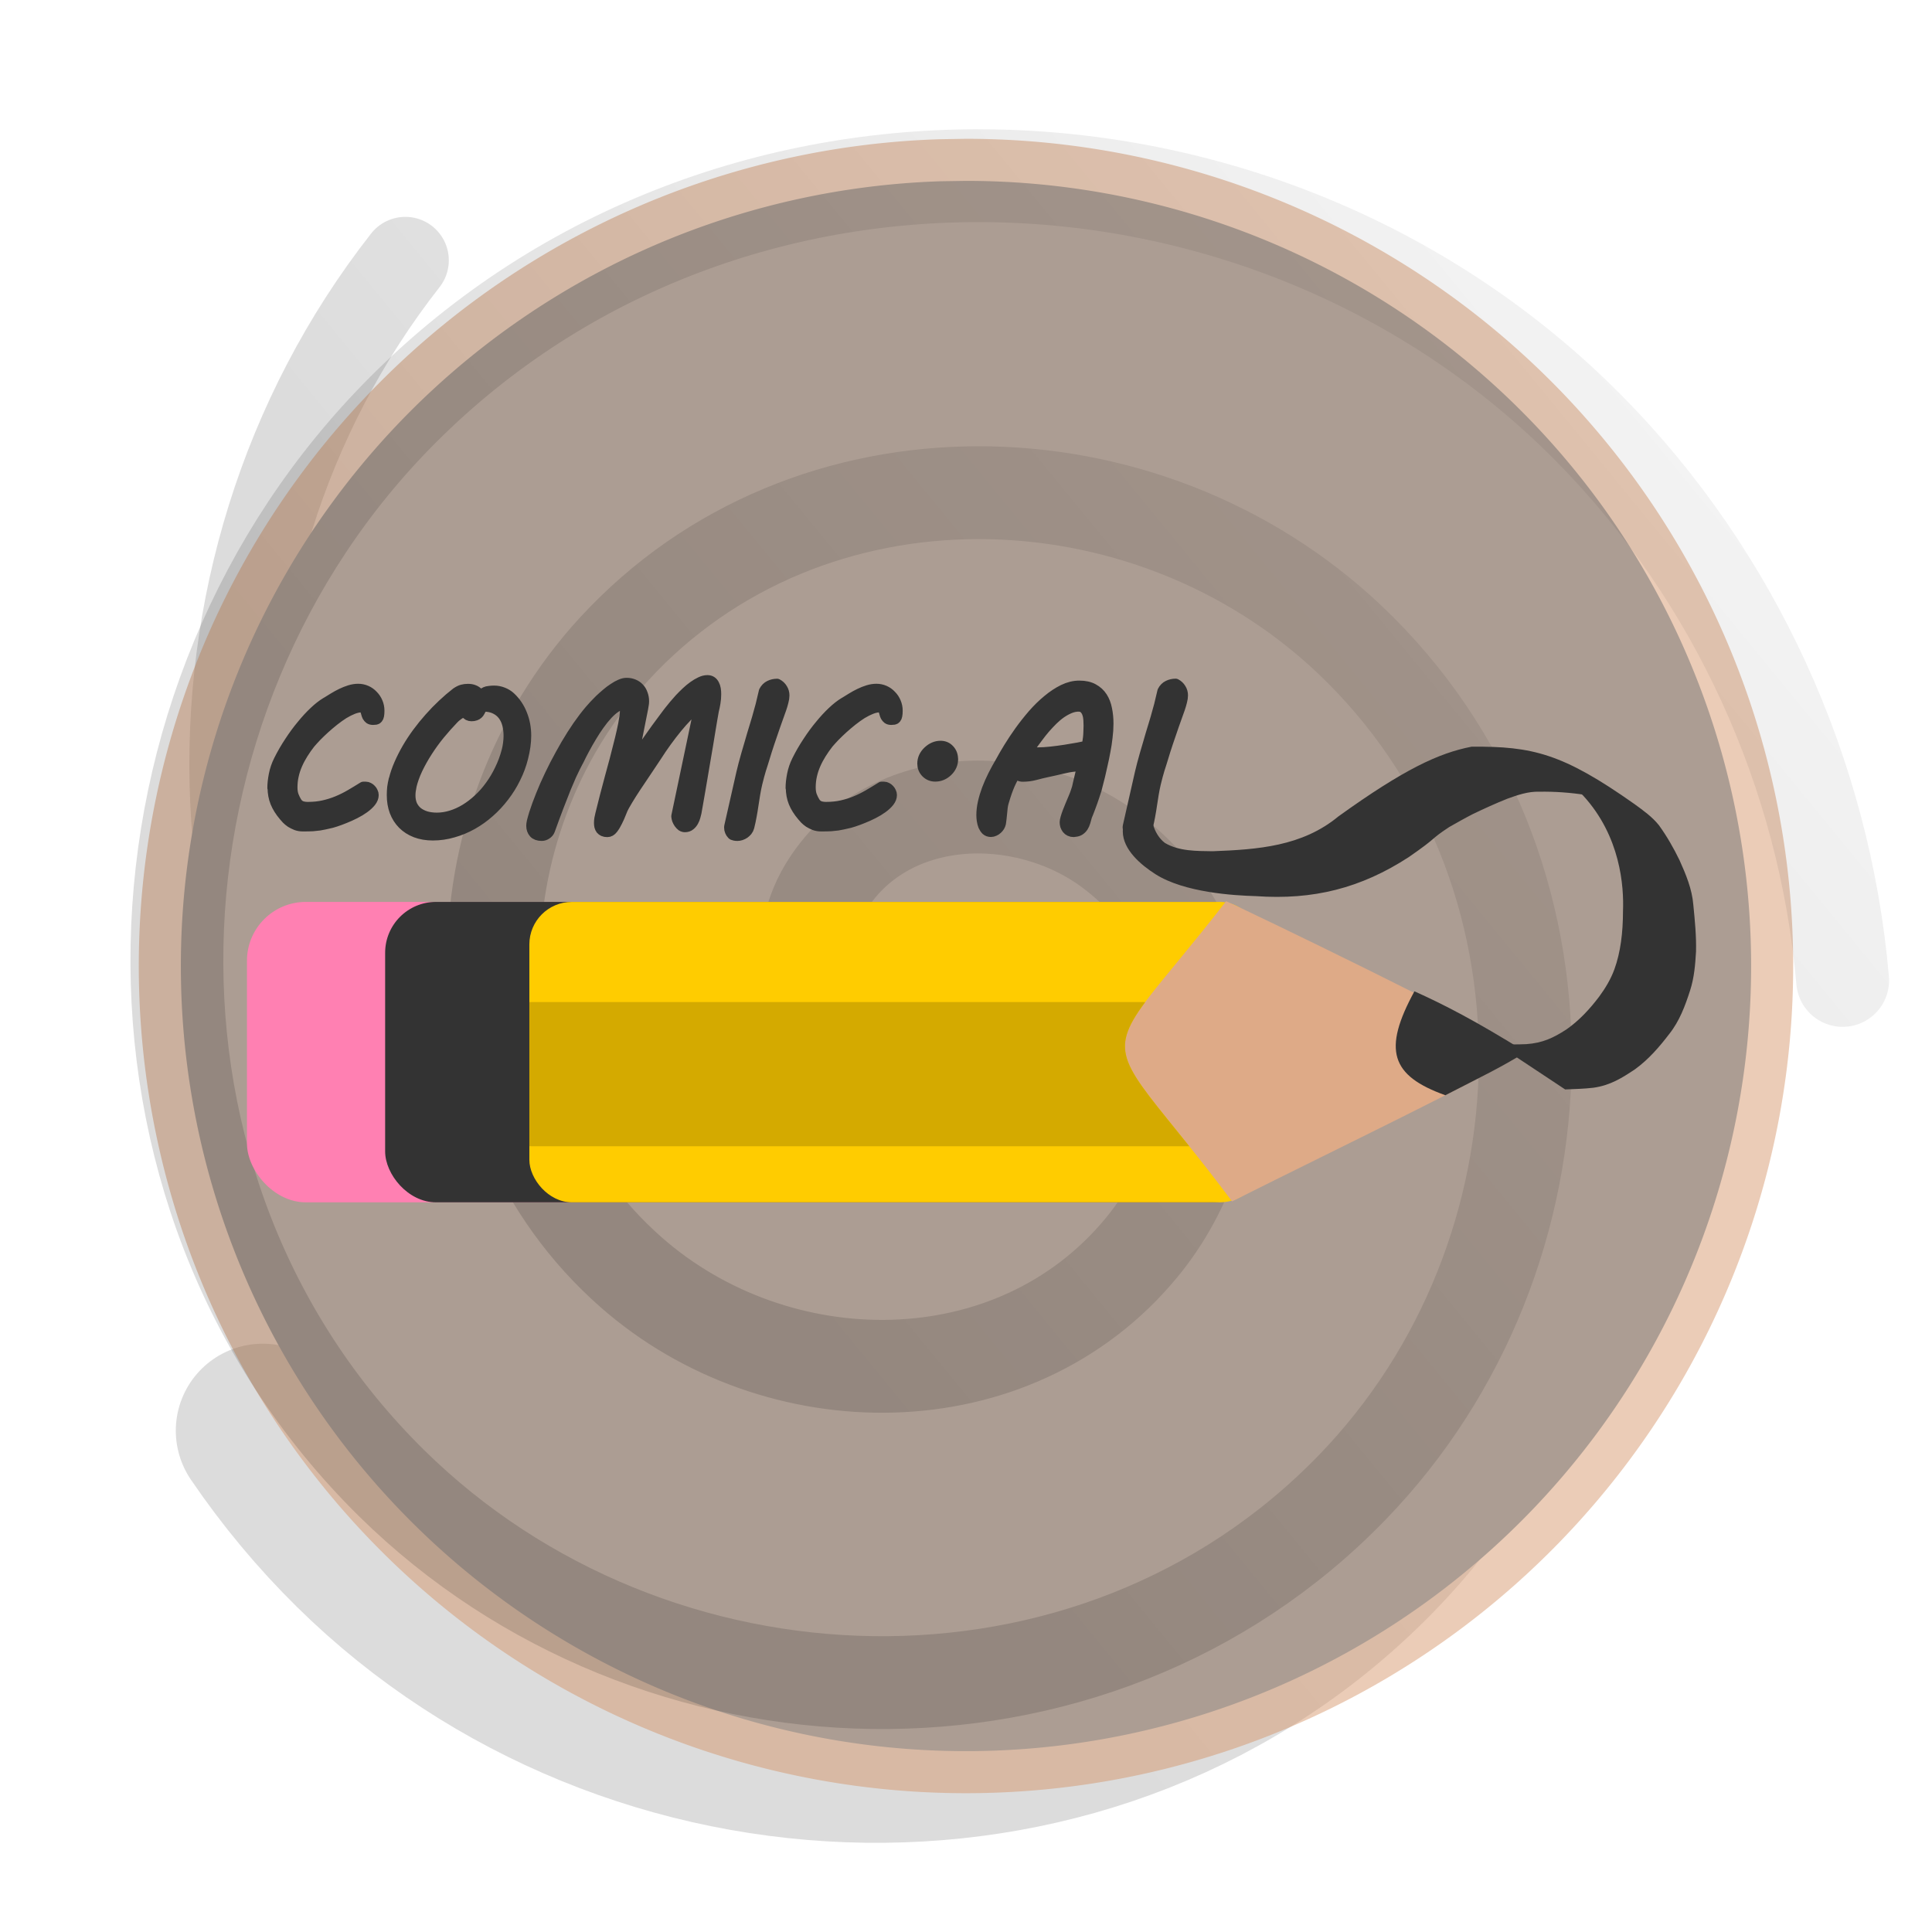 <?xml version="1.0" encoding="UTF-8" standalone="no"?>
<!-- Created with Inkscape (http://www.inkscape.org/) -->

<svg
   width="88.849mm"
   height="88.849mm"
   viewBox="0 0 88.849 88.849"
   version="1.1"
   id="svg1"
   inkscape:version="1.4 (86a8ad7, 2024-10-11)"
   sodipodi:docname="logo.svg"
   xmlns:inkscape="http://www.inkscape.org/namespaces/inkscape"
   xmlns:sodipodi="http://sodipodi.sourceforge.net/DTD/sodipodi-0.dtd"
   xmlns:xlink="http://www.w3.org/1999/xlink"
   xmlns="http://www.w3.org/2000/svg"
   xmlns:svg="http://www.w3.org/2000/svg">
  <sodipodi:namedview
     id="namedview1"
     pagecolor="#ffffff"
     bordercolor="#999999"
     borderopacity="1"
     inkscape:showpageshadow="2"
     inkscape:pageopacity="0"
     inkscape:pagecheckerboard="0"
     inkscape:deskcolor="#d1d1d1"
     inkscape:document-units="mm"
     inkscape:zoom="2.0311448"
     inkscape:cx="178.96312"
     inkscape:cy="168.37795"
     inkscape:window-width="2560"
     inkscape:window-height="1476"
     inkscape:window-x="-12"
     inkscape:window-y="-12"
     inkscape:window-maximized="1"
     inkscape:current-layer="svg1" />
  <defs
     id="defs1">
    <linearGradient
       id="linearGradient9"
       inkscape:collect="always">
      <stop
         style="stop-color:#000000;stop-opacity:1;"
         offset="0"
         id="stop9" />
      <stop
         style="stop-color:#000000;stop-opacity:0;"
         offset="1"
         id="stop10" />
    </linearGradient>
    <linearGradient
       inkscape:collect="always"
       xlink:href="#linearGradient9"
       id="linearGradient10"
       x1="21.332"
       y1="41.229"
       x2="99.501"
       y2="-22.808"
       gradientUnits="userSpaceOnUse" />
    <linearGradient
       inkscape:collect="always"
       xlink:href="#linearGradient9"
       id="linearGradient11"
       gradientUnits="userSpaceOnUse"
       x1="21.332"
       y1="41.229"
       x2="99.501"
       y2="-22.808" />
    <linearGradient
       inkscape:collect="always"
       xlink:href="#linearGradient9"
       id="linearGradient13"
       gradientUnits="userSpaceOnUse"
       x1="21.332"
       y1="41.229"
       x2="99.501"
       y2="-22.808" />
  </defs>
  <g
     inkscape:label="Layer 1"
     inkscape:groupmode="layer"
     id="layer1"
     transform="translate(-52.107,-90.977)">
    <path
       style="display:none;opacity:0.446;fill:#d38d5f;fill-opacity:1;stroke:#000000;stroke-width:0;stroke-linecap:round;stroke-linejoin:round"
       id="path12"
       sodipodi:type="arc"
       sodipodi:cx="96.531242"
       sodipodi:cy="135.40164"
       sodipodi:rx="44.424313"
       sodipodi:ry="44.424313"
       sodipodi:start="4.7116716"
       sodipodi:end="4.6812378"
       sodipodi:arc-type="arc"
       d="M 96.499,90.977 A 44.424,44.424 0 0 1 140.954,135.032 44.424,44.424 0 0 1 97.239,179.82 44.424,44.424 0 0 1 52.119,136.447 44.424,44.424 0 0 1 95.148,90.999"
       sodipodi:open="true" />
    <path
       sodipodi:type="spiral"
       style="display:inline;opacity:0.136;mix-blend-mode:multiply;fill:none;fill-rule:evenodd;stroke:url(#linearGradient13);stroke-width:4.433;stroke-linecap:round;stroke-dasharray:none;stroke-opacity:1"
       id="path13"
       sodipodi:cx="18.974651"
       sodipodi:cy="14.461264"
       sodipodi:expansion="1"
       sodipodi:revolution="2.4809208"
       sodipodi:radius="42.636223"
       sodipodi:argument="-18.000952"
       sodipodi:t0="0"
       d="m 18.975,14.461 c 1.709,1.94 -1.772,3.26 -3.224,2.84 C 11.815,16.162 11.497,11.009 13.295,8.014 16.51,2.655 23.989,2.477 28.646,5.941 35.481,11.024 35.508,21.099 30.335,27.357 23.44,35.697 10.692,35.562 2.855,28.662 -7.006,19.979 -6.703,4.522 1.934,-4.882 12.395,-16.271 30.575,-15.798 41.542,-5.419 54.465,6.812 53.82,27.728 41.695,40.252 27.696,54.712 4.04,53.895 -10.04,40.022 -24.629,25.648 -25.309,1.99 -12.833,-13.931"
       transform="matrix(0.902,0,0,0.902,82.323,115.515)" />
    <path
       sodipodi:type="spiral"
       style="display:inline;opacity:0.136;mix-blend-mode:multiply;fill:none;fill-rule:evenodd;stroke:url(#linearGradient11);stroke-width:8.867;stroke-linecap:round;stroke-dasharray:none;stroke-opacity:1"
       id="path11"
       sodipodi:cx="18.974651"
       sodipodi:cy="14.461264"
       sodipodi:expansion="1"
       sodipodi:revolution="2.2810266"
       sodipodi:radius="39.200916"
       sodipodi:argument="-18.000952"
       sodipodi:t0="0"
       d="m 18.975,14.461 c 1.709,1.94 -1.772,3.26 -3.224,2.84 C 11.815,16.162 11.497,11.009 13.295,8.014 16.51,2.655 23.989,2.477 28.646,5.941 35.481,11.024 35.508,21.099 30.335,27.357 23.44,35.697 10.692,35.562 2.855,28.662 -7.006,19.979 -6.703,4.522 1.934,-4.882 12.395,-16.272 30.575,-15.798 41.542,-5.419 54.465,6.812 53.82,27.728 41.695,40.252 27.696,54.712 4.04,53.895 -10.04,40.022 -11.847,38.242 -13.477,36.283 -14.903,34.185"
       transform="matrix(0.902,0,0,0.902,77.633,125.936)" />
    <path
       style="opacity:0.446;fill:#d38d5f;fill-opacity:1;stroke:#000000;stroke-width:0;stroke-linecap:round;stroke-linejoin:round"
       id="path10"
       sodipodi:type="arc"
       sodipodi:cx="96.531242"
       sodipodi:cy="135.40164"
       sodipodi:rx="38.041416"
       sodipodi:ry="38.041416"
       sodipodi:start="4.7116716"
       sodipodi:end="4.6812378"
       sodipodi:arc-type="arc"
       d="M 96.504,97.36 A 38.041,38.041 0 0 1 134.571,135.085 38.041,38.041 0 0 1 97.137,173.438 38.041,38.041 0 0 1 58.5,136.297 38.041,38.041 0 0 1 95.346,97.379"
       sodipodi:open="true" />
    <path
       style="fill:#ac9d93;fill-opacity:1;stroke:#000000;stroke-width:0;stroke-linecap:round;stroke-linejoin:round"
       id="path1"
       sodipodi:type="arc"
       sodipodi:cx="96.531242"
       sodipodi:cy="135.40164"
       sodipodi:rx="36.107105"
       sodipodi:ry="36.107105"
       sodipodi:start="4.7116716"
       sodipodi:end="4.6812378"
       sodipodi:arc-type="arc"
       d="M 96.505,99.295 A 36.107,36.107 0 0 1 132.637,135.101 36.107,36.107 0 0 1 97.107,171.504 36.107,36.107 0 0 1 60.434,136.252 36.107,36.107 0 0 1 95.407,99.312"
       sodipodi:open="true" />
    <path
       sodipodi:type="spiral"
       style="display:inline;opacity:0.136;mix-blend-mode:multiply;fill:none;fill-rule:evenodd;stroke:url(#linearGradient10);stroke-width:5;stroke-linecap:round;stroke-dasharray:none;stroke-opacity:1"
       id="path8"
       sodipodi:cx="18.974651"
       sodipodi:cy="14.461264"
       sodipodi:expansion="1"
       sodipodi:revolution="2.8600509"
       sodipodi:radius="49.151791"
       sodipodi:argument="-18.000952"
       sodipodi:t0="0"
       d="m 18.975,14.461 c 1.709,1.94 -1.772,3.26 -3.224,2.84 C 11.815,16.162 11.497,11.009 13.295,8.014 16.51,2.655 23.989,2.477 28.646,5.941 35.481,11.024 35.508,21.099 30.335,27.357 23.44,35.697 10.692,35.562 2.855,28.662 -7.006,19.978 -6.703,4.522 1.934,-4.882 12.395,-16.271 30.575,-15.798 41.542,-5.419 54.465,6.812 53.82,27.728 41.695,40.252 27.696,54.712 4.04,53.895 -10.04,40.022 -26.039,24.258 -25.049,-2.143 -9.426,-17.777 8.101,-35.317 37.25,-34.153 54.437,-16.779 62.299,-8.832 67.14,1.825 68.103,12.951"
       transform="matrix(0.854,0,0,0.854,78.687,125.004)" />
  </g>
  <g
     id="g1"
     transform="translate(5.738,5.738)">
    <rect
       style="fill:#ff80b2;fill-opacity:1;stroke:#000000;stroke-width:0;stroke-linecap:round;stroke-linejoin:round"
       id="rect2"
       width="46.7"
       height="13.816"
       x="63.464"
       y="132.454"
       rx="2.708"
       transform="translate(-57.845,-96.715)" />
    <rect
       style="fill:#333333;fill-opacity:1;stroke:#000000;stroke-width:0;stroke-linecap:round;stroke-linejoin:round"
       id="rect1"
       width="40.344"
       height="13.816"
       x="11.974"
       y="35.739"
       rx="2.34" />
    <rect
       style="fill:#ffcc00;fill-opacity:1;stroke:#000000;stroke-width:0;stroke-linecap:round;stroke-linejoin:round;stroke-dasharray:none"
       id="rect8"
       width="33.712"
       height="13.816"
       x="18.606"
       y="35.739"
       rx="1.955" />
    <path
       id="path4"
       style="fill:#deaa87;stroke:#000000;stroke-width:0;stroke-linecap:round;stroke-linejoin:round"
       d="m 64.431,42.647 c -2.544,1.5 -8.14,4.177 -13.509,6.865 -6.428,-8.589 -6.623,-5.631 -0.272,-13.806 1.363,0.615 11.444,5.487 13.781,6.941 z"
       sodipodi:nodetypes="ccccc" />
    <path
       id="path5"
       style="fill:#333333;stroke:#000000;stroke-width:0;stroke-linecap:round;stroke-linejoin:round"
       d="m 64.431,42.647 c -1.255,0.763 -1.876,1.045 -3.699,1.983 -2.513,-0.898 -2.893,-2.084 -1.423,-4.78 1.363,0.615 2.785,1.342 5.123,2.796 z"
       sodipodi:nodetypes="ccccc" />
    <path
       d="m 19.524,19.42 q 0,-0.09 0.022,-0.203 0.022,-0.115 0.076,-0.222 0.074,-0.149 0.166,-0.287 0.091,-0.14 0.188,-0.256 0.096,-0.118 0.192,-0.208 0.096,-0.091 0.183,-0.143 l -0.002,0.002 q 0.054,-0.034 0.115,-0.071 0.06,-0.037 0.124,-0.068 0.064,-0.031 0.129,-0.051 0.065,-0.02 0.129,-0.02 0.065,0 0.124,0.026 0.059,0.026 0.102,0.073 0.045,0.045 0.07,0.105 0.026,0.06 0.026,0.129 0,0.048 -0.006,0.076 -0.005,0.026 -0.017,0.04 -0.011,0.014 -0.029,0.017 -0.017,0.003 -0.04,0.003 -0.034,0 -0.054,-0.014 -0.019,-0.015 -0.031,-0.036 -0.011,-0.022 -0.017,-0.047 -0.006,-0.026 -0.015,-0.047 -0.008,-0.022 -0.022,-0.036 -0.012,-0.015 -0.036,-0.015 -0.062,0 -0.135,0.028 -0.071,0.028 -0.147,0.074 -0.074,0.047 -0.15,0.107 -0.074,0.059 -0.143,0.121 -0.068,0.062 -0.127,0.122 -0.057,0.06 -0.099,0.109 -0.062,0.079 -0.113,0.161 -0.051,0.081 -0.088,0.166 -0.037,0.084 -0.057,0.174 -0.02,0.088 -0.02,0.184 0,0.074 0.02,0.13 0.022,0.056 0.047,0.096 0.029,0.047 0.073,0.065 0.043,0.017 0.104,0.017 0.132,0 0.243,-0.025 0.112,-0.025 0.214,-0.067 0.102,-0.042 0.2,-0.099 0.098,-0.057 0.202,-0.122 h 0.04 q 0.02,0 0.04,0.011 0.022,0.011 0.037,0.028 0.017,0.017 0.026,0.039 0.011,0.022 0.011,0.045 0,0.051 -0.04,0.102 -0.04,0.05 -0.104,0.096 -0.062,0.045 -0.141,0.085 -0.079,0.04 -0.157,0.071 -0.076,0.031 -0.143,0.053 -0.067,0.022 -0.107,0.029 -0.034,0.008 -0.067,0.015 -0.031,0.006 -0.074,0.014 -0.043,0.006 -0.104,0.011 -0.06,0.003 -0.152,0.003 -0.056,0 -0.102,-0.017 -0.047,-0.019 -0.084,-0.042 -0.036,-0.025 -0.062,-0.051 -0.025,-0.026 -0.04,-0.045 -0.091,-0.107 -0.133,-0.211 -0.042,-0.104 -0.042,-0.228 z m 1.879,-0.129 q 0.028,-0.116 0.081,-0.237 0.053,-0.122 0.124,-0.245 0.071,-0.122 0.158,-0.24 0.088,-0.119 0.186,-0.229 0.099,-0.112 0.203,-0.209 0.105,-0.099 0.211,-0.181 0.05,-0.034 0.091,-0.045 0.042,-0.011 0.088,-0.011 0.05,0 0.088,0.015 0.039,0.014 0.078,0.053 0.012,0.014 0.026,0.025 0.014,0.011 0.026,0.011 0.003,0 0.008,-0.006 0.005,-0.008 0.009,-0.017 0.006,-0.009 0.014,-0.019 0.008,-0.011 0.019,-0.015 0.026,-0.012 0.062,-0.015 0.037,-0.005 0.074,-0.005 0.07,0 0.135,0.026 0.065,0.025 0.115,0.071 0.118,0.11 0.178,0.264 0.062,0.153 0.062,0.33 0,0.158 -0.047,0.341 -0.04,0.161 -0.116,0.313 -0.074,0.152 -0.177,0.285 -0.101,0.133 -0.226,0.243 -0.124,0.11 -0.265,0.189 -0.141,0.079 -0.295,0.122 -0.153,0.045 -0.312,0.045 -0.147,0 -0.265,-0.045 -0.116,-0.045 -0.198,-0.127 -0.081,-0.082 -0.124,-0.195 -0.042,-0.113 -0.042,-0.251 0,-0.059 0.006,-0.118 0.008,-0.06 0.023,-0.122 z m 0.262,0.104 q -0.017,0.078 -0.017,0.14 0,0.087 0.029,0.153 0.031,0.065 0.085,0.11 0.056,0.043 0.132,0.067 0.078,0.022 0.169,0.022 0.109,0 0.22,-0.034 0.113,-0.034 0.22,-0.099 0.107,-0.065 0.206,-0.157 0.099,-0.091 0.183,-0.208 0.085,-0.116 0.15,-0.253 0.067,-0.136 0.107,-0.29 0.015,-0.056 0.022,-0.116 0.008,-0.06 0.008,-0.116 0,-0.09 -0.02,-0.172 -0.02,-0.082 -0.067,-0.146 -0.047,-0.064 -0.122,-0.101 -0.076,-0.039 -0.186,-0.039 -0.015,0 -0.025,0.014 -0.008,0.012 -0.017,0.033 -0.008,0.017 -0.019,0.036 -0.009,0.019 -0.026,0.034 -0.015,0.014 -0.04,0.023 -0.023,0.009 -0.059,0.009 -0.026,0 -0.047,-0.011 -0.02,-0.012 -0.04,-0.033 -0.009,-0.009 -0.015,-0.014 -0.006,-0.006 -0.014,-0.006 -0.014,0 -0.037,0.012 -0.022,0.012 -0.047,0.029 -0.023,0.017 -0.047,0.036 -0.022,0.019 -0.034,0.033 -0.105,0.109 -0.211,0.237 -0.104,0.127 -0.192,0.264 -0.088,0.136 -0.155,0.276 -0.065,0.138 -0.095,0.267 z m 1.129,-1.584 z m 0.744,2.133 q 0.029,-0.118 0.082,-0.262 0.053,-0.144 0.121,-0.301 0.07,-0.157 0.152,-0.318 0.084,-0.161 0.172,-0.313 0.09,-0.153 0.183,-0.288 0.095,-0.136 0.186,-0.243 0.026,-0.029 0.065,-0.073 0.04,-0.043 0.088,-0.09 0.05,-0.047 0.102,-0.091 0.054,-0.047 0.109,-0.082 0.054,-0.037 0.105,-0.059 0.051,-0.023 0.095,-0.023 0.059,0 0.107,0.02 0.05,0.02 0.084,0.057 0.036,0.037 0.054,0.09 0.02,0.051 0.02,0.113 0,0.026 -0.005,0.053 -0.003,0.026 -0.009,0.054 l -0.172,0.865 q 0.023,-0.036 0.065,-0.096 0.042,-0.062 0.095,-0.136 0.053,-0.076 0.11,-0.157 0.057,-0.082 0.112,-0.158 0.056,-0.076 0.102,-0.138 0.047,-0.064 0.076,-0.102 l 0.028,-0.036 q 0.028,-0.036 0.068,-0.084 0.04,-0.048 0.088,-0.101 0.05,-0.053 0.104,-0.104 0.054,-0.051 0.11,-0.091 0.056,-0.04 0.11,-0.065 0.054,-0.026 0.104,-0.026 0.037,0 0.062,0.017 0.025,0.017 0.04,0.047 0.015,0.028 0.022,0.067 0.006,0.039 0.006,0.081 0,0.065 -0.011,0.132 -0.011,0.067 -0.025,0.121 -0.008,0.043 -0.022,0.124 -0.012,0.081 -0.031,0.186 -0.017,0.104 -0.037,0.226 -0.02,0.121 -0.042,0.246 -0.02,0.126 -0.042,0.248 -0.02,0.122 -0.039,0.229 -0.017,0.105 -0.033,0.189 -0.014,0.084 -0.023,0.13 -0.005,0.022 -0.015,0.059 -0.009,0.037 -0.029,0.073 -0.019,0.036 -0.051,0.062 -0.031,0.026 -0.078,0.026 -0.025,0 -0.048,-0.015 -0.022,-0.017 -0.04,-0.042 -0.017,-0.025 -0.028,-0.053 -0.009,-0.029 -0.011,-0.053 l 0.322,-1.532 q 0.005,-0.022 0.008,-0.039 0.003,-0.017 0.003,-0.033 0,-0.017 -0.005,-0.031 -0.003,-0.014 -0.006,-0.026 -0.005,-0.014 -0.009,-0.025 -0.07,0.053 -0.15,0.135 -0.079,0.081 -0.161,0.181 -0.081,0.099 -0.163,0.212 -0.081,0.112 -0.153,0.225 -0.057,0.088 -0.124,0.186 -0.065,0.098 -0.132,0.197 -0.067,0.098 -0.13,0.197 -0.062,0.098 -0.113,0.188 -0.025,0.043 -0.051,0.112 -0.026,0.068 -0.059,0.133 -0.031,0.065 -0.068,0.112 -0.036,0.047 -0.082,0.047 -0.036,0 -0.06,-0.011 -0.023,-0.011 -0.037,-0.028 -0.014,-0.019 -0.02,-0.042 -0.006,-0.025 -0.006,-0.053 0,-0.036 0.006,-0.071 0.008,-0.036 0.015,-0.068 0.033,-0.136 0.068,-0.271 0.036,-0.135 0.073,-0.276 0.039,-0.141 0.079,-0.291 0.04,-0.152 0.082,-0.322 0.011,-0.048 0.025,-0.107 0.014,-0.06 0.026,-0.121 0.012,-0.062 0.02,-0.119 0.008,-0.057 0.008,-0.102 0,-0.04 -0.006,-0.064 -0.006,-0.025 -0.023,-0.025 -0.057,0 -0.121,0.043 -0.064,0.042 -0.129,0.112 -0.065,0.07 -0.129,0.16 -0.064,0.09 -0.121,0.186 -0.057,0.095 -0.107,0.188 -0.05,0.093 -0.085,0.167 -0.008,0.015 -0.023,0.043 -0.014,0.026 -0.039,0.076 -0.023,0.048 -0.059,0.124 -0.034,0.076 -0.082,0.192 -0.047,0.116 -0.109,0.278 -0.062,0.161 -0.14,0.378 -0.014,0.037 -0.05,0.06 -0.034,0.023 -0.071,0.023 -0.081,0 -0.119,-0.043 -0.037,-0.043 -0.037,-0.107 0,-0.028 0.008,-0.062 z m 3.242,-0.753 q 0.014,-0.06 0.033,-0.133 0.02,-0.074 0.042,-0.153 0.023,-0.079 0.047,-0.16 0.023,-0.081 0.045,-0.155 0.023,-0.074 0.042,-0.138 0.019,-0.065 0.033,-0.11 0.029,-0.101 0.056,-0.202 0.026,-0.102 0.051,-0.214 0.031,-0.06 0.084,-0.085 0.053,-0.026 0.115,-0.026 0.05,0.026 0.078,0.073 0.029,0.045 0.029,0.102 0,0.04 -0.014,0.093 -0.012,0.051 -0.033,0.112 -0.02,0.059 -0.045,0.126 -0.025,0.065 -0.048,0.135 -0.043,0.127 -0.087,0.254 -0.043,0.127 -0.085,0.268 -0.011,0.037 -0.023,0.074 -0.012,0.037 -0.026,0.081 -0.012,0.043 -0.028,0.098 -0.015,0.053 -0.031,0.122 -0.019,0.082 -0.033,0.166 -0.014,0.082 -0.026,0.166 -0.012,0.084 -0.028,0.169 -0.015,0.085 -0.037,0.172 -0.008,0.031 -0.028,0.056 -0.019,0.023 -0.043,0.04 -0.025,0.017 -0.053,0.026 -0.028,0.009 -0.053,0.009 -0.025,0 -0.048,-0.005 -0.022,-0.003 -0.034,-0.017 -0.019,-0.02 -0.029,-0.045 -0.011,-0.025 -0.011,-0.053 0,-0.008 0,-0.014 0.002,-0.008 0.003,-0.015 z m 0.763,0.229 q 0,-0.09 0.022,-0.203 0.022,-0.115 0.076,-0.222 0.074,-0.149 0.166,-0.287 0.091,-0.14 0.188,-0.256 0.096,-0.118 0.192,-0.208 0.096,-0.091 0.183,-0.143 l -0.002,0.002 q 0.054,-0.034 0.115,-0.071 0.06,-0.037 0.124,-0.068 0.064,-0.031 0.129,-0.051 0.065,-0.02 0.129,-0.02 0.065,0 0.124,0.026 0.059,0.026 0.102,0.073 0.045,0.045 0.07,0.105 0.026,0.06 0.026,0.129 0,0.048 -0.006,0.076 -0.005,0.026 -0.017,0.04 -0.011,0.014 -0.029,0.017 -0.017,0.003 -0.04,0.003 -0.034,0 -0.054,-0.014 -0.019,-0.015 -0.031,-0.036 -0.011,-0.022 -0.017,-0.047 -0.006,-0.026 -0.015,-0.047 -0.008,-0.022 -0.022,-0.036 -0.012,-0.015 -0.036,-0.015 -0.062,0 -0.135,0.028 -0.071,0.028 -0.147,0.074 -0.074,0.047 -0.15,0.107 -0.074,0.059 -0.143,0.121 -0.068,0.062 -0.127,0.122 -0.057,0.06 -0.099,0.109 -0.062,0.079 -0.113,0.161 -0.051,0.081 -0.088,0.166 -0.037,0.084 -0.057,0.174 -0.02,0.088 -0.02,0.184 0,0.074 0.02,0.13 0.022,0.056 0.047,0.096 0.029,0.047 0.073,0.065 0.043,0.017 0.104,0.017 0.132,0 0.243,-0.025 0.112,-0.025 0.214,-0.067 0.102,-0.042 0.2,-0.099 0.098,-0.057 0.202,-0.122 h 0.04 q 0.02,0 0.04,0.011 0.022,0.011 0.037,0.028 0.017,0.017 0.026,0.039 0.011,0.022 0.011,0.045 0,0.051 -0.04,0.102 -0.04,0.05 -0.104,0.096 -0.062,0.045 -0.141,0.085 -0.079,0.04 -0.157,0.071 -0.076,0.031 -0.143,0.053 -0.067,0.022 -0.107,0.029 -0.034,0.008 -0.067,0.015 -0.031,0.006 -0.074,0.014 -0.043,0.006 -0.104,0.011 -0.06,0.003 -0.152,0.003 -0.056,0 -0.102,-0.017 -0.047,-0.019 -0.084,-0.042 -0.036,-0.025 -0.062,-0.051 -0.025,-0.026 -0.04,-0.045 -0.091,-0.107 -0.133,-0.211 -0.042,-0.104 -0.042,-0.228 z m 2.502,-0.445 q 0,0.107 -0.082,0.186 -0.082,0.078 -0.188,0.078 -0.081,0 -0.138,-0.056 -0.056,-0.057 -0.056,-0.138 0,-0.107 0.085,-0.188 0.087,-0.082 0.191,-0.082 0.081,0 0.133,0.057 0.054,0.057 0.054,0.143 z m 1.871,1.122 q -0.033,0 -0.057,-0.012 -0.025,-0.012 -0.042,-0.033 -0.015,-0.02 -0.025,-0.047 -0.008,-0.026 -0.008,-0.053 0,-0.023 0.012,-0.064 0.012,-0.042 0.031,-0.093 0.02,-0.051 0.043,-0.107 0.023,-0.056 0.045,-0.107 0.022,-0.051 0.037,-0.095 0.015,-0.043 0.022,-0.068 0.006,-0.028 0.015,-0.067 0.009,-0.039 0.02,-0.084 0.012,-0.047 0.023,-0.096 0.012,-0.051 0.025,-0.102 -0.022,0.005 -0.054,0.009 -0.031,0.003 -0.067,0.006 -0.051,0.005 -0.101,0.014 -0.05,0.009 -0.102,0.022 -0.051,0.011 -0.107,0.025 -0.056,0.012 -0.119,0.026 -0.093,0.02 -0.186,0.045 -0.093,0.025 -0.194,0.025 -0.031,0 -0.057,-0.015 -0.026,-0.017 -0.059,-0.025 -0.031,0.05 -0.059,0.107 -0.028,0.056 -0.051,0.116 -0.023,0.059 -0.042,0.118 -0.019,0.057 -0.033,0.109 -0.008,0.028 -0.014,0.073 -0.005,0.043 -0.009,0.09 -0.005,0.045 -0.009,0.087 -0.005,0.042 -0.009,0.067 -0.005,0.023 -0.019,0.047 -0.014,0.022 -0.034,0.04 -0.02,0.019 -0.045,0.029 -0.025,0.012 -0.05,0.012 -0.043,0 -0.071,-0.025 -0.026,-0.026 -0.043,-0.064 -0.015,-0.039 -0.022,-0.084 -0.006,-0.045 -0.006,-0.082 0,-0.095 0.023,-0.195 0.023,-0.102 0.062,-0.206 0.04,-0.105 0.093,-0.211 0.054,-0.107 0.116,-0.212 0.051,-0.095 0.127,-0.219 0.076,-0.124 0.169,-0.254 0.095,-0.132 0.203,-0.257 0.11,-0.126 0.228,-0.223 0.118,-0.099 0.242,-0.16 0.124,-0.06 0.246,-0.06 0.129,0 0.214,0.047 0.087,0.047 0.138,0.126 0.051,0.079 0.071,0.184 0.022,0.105 0.022,0.223 0,0.104 -0.014,0.214 -0.012,0.11 -0.033,0.215 -0.019,0.105 -0.042,0.203 -0.022,0.098 -0.04,0.177 l -0.054,0.211 q -0.003,0.009 -0.012,0.037 -0.008,0.028 -0.022,0.068 -0.012,0.039 -0.029,0.085 -0.015,0.045 -0.033,0.09 -0.015,0.043 -0.031,0.081 -0.014,0.037 -0.025,0.06 l 0.002,-0.002 q -0.011,0.04 -0.023,0.082 -0.012,0.042 -0.034,0.076 -0.022,0.033 -0.056,0.054 -0.034,0.02 -0.088,0.02 z m 0.079,-1.941 q -0.07,0 -0.14,0.029 -0.068,0.028 -0.135,0.074 -0.067,0.047 -0.13,0.109 -0.062,0.062 -0.119,0.127 -0.056,0.065 -0.105,0.132 -0.05,0.065 -0.09,0.121 -0.006,0.009 -0.017,0.025 -0.009,0.014 -0.02,0.033 -0.009,0.017 -0.019,0.037 -0.009,0.019 -0.015,0.034 h 0.16 q 0.087,0 0.198,-0.012 0.112,-0.012 0.22,-0.029 0.11,-0.017 0.202,-0.034 0.091,-0.019 0.138,-0.028 0.006,-0.02 0.011,-0.054 0.006,-0.034 0.011,-0.076 0.005,-0.042 0.006,-0.088 0.003,-0.048 0.003,-0.098 0,-0.04 -0.003,-0.091 -0.003,-0.053 -0.019,-0.099 -0.015,-0.047 -0.048,-0.078 -0.031,-0.033 -0.088,-0.033 z m 0.952,1.034 q 0.014,-0.06 0.033,-0.133 0.02,-0.074 0.042,-0.153 0.023,-0.079 0.047,-0.16 0.023,-0.081 0.045,-0.155 0.023,-0.074 0.042,-0.138 0.019,-0.065 0.033,-0.11 0.029,-0.101 0.056,-0.202 0.026,-0.102 0.051,-0.214 0.031,-0.06 0.084,-0.085 0.053,-0.026 0.115,-0.026 0.05,0.026 0.078,0.073 0.029,0.045 0.029,0.102 0,0.04 -0.014,0.093 -0.012,0.051 -0.033,0.112 -0.02,0.059 -0.045,0.126 -0.025,0.065 -0.048,0.135 -0.043,0.127 -0.087,0.254 -0.043,0.127 -0.085,0.268 -0.011,0.037 -0.023,0.074 -0.012,0.037 -0.026,0.081 -0.012,0.043 -0.028,0.098 -0.015,0.053 -0.031,0.122 -0.019,0.082 -0.033,0.166 -0.014,0.082 -0.026,0.166 -0.012,0.084 -0.028,0.169 -0.015,0.085 -0.037,0.172 -0.008,0.031 -0.028,0.056 -0.019,0.023 -0.043,0.04 -0.025,0.017 -0.053,0.026 -0.028,0.009 -0.053,0.009 -0.025,0 -0.048,-0.005 -0.022,-0.003 -0.034,-0.017 -0.019,-0.02 -0.029,-0.045 -0.011,-0.025 -0.011,-0.053 0,-0.008 0,-0.014 0.002,-0.008 0.003,-0.015 z"
       id="text5"
       style="font-size:3.175px;font-family:'MV Boli';-inkscape-font-specification:'MV Boli, Normal';white-space:pre;inline-size:24.757;fill:#333333;stroke:#333333;stroke-width:0.168;stroke-linecap:round;stroke-linejoin:round"
       transform="matrix(2.972,0,0,2.972,-51.219,-27.221)"
       aria-label="COMIC.AI" />
    <path
       style="fill:#333333;fill-opacity:1;stroke:#000000;stroke-width:0;stroke-linecap:round;stroke-linejoin:round;stroke-dasharray:none"
       id="path6"
       d="m 66.24,44.363 c 0.434,-0.019 0.866,-0.026 1.297,-0.078 0.769,-0.106 1.309,-0.443 1.92,-0.852 0.621,-0.451 1.114,-1.023 1.565,-1.613 0.48,-0.601 0.739,-1.308 0.966,-2.014 0.187,-0.579 0.236,-1.182 0.271,-1.782 0.018,-0.721 -0.054,-1.44 -0.125,-2.158 -0.058,-0.716 -0.339,-1.392 -0.636,-2.05 -0.269,-0.553 -0.576,-1.092 -0.941,-1.597 -0.307,-0.388 -0.721,-0.683 -1.127,-0.978 -3.306,-2.335 -4.697,-2.662 -7.495,-2.64 -1.516,0.296 -3.107,1.039 -6.122,3.206 -1.667,1.379 -3.704,1.523 -5.787,1.602 -0.732,-0.011 -1.543,0.003 -2.191,-0.381 -0.269,-0.202 -0.458,-0.525 -0.547,-0.85 -0.146,-0.534 0.022,-1.31 0.064,-1.658 -0.011,-0.457 -1.465,1.166 -1.455,1.987 0.009,0.823 0.81,1.517 1.505,1.959 1.327,0.842 3.589,0.978 4.607,1.007 2.647,0.187 4.837,-0.362 7.046,-1.799 1.405,-0.973 0.903,-0.751 1.857,-1.38 0.36,-0.204 0.72,-0.409 1.09,-0.598 0.519,-0.249 1.043,-0.488 1.581,-0.703 0.47,-0.169 0.956,-0.339 1.471,-0.322 0.714,-0.011 1.424,0.04 2.129,0.15 0.344,0.066 0.682,0.164 1.004,0.295 1.193,0.604 0.502,0.255 -2.965,-1.577 -0.055,-0.029 0.109,0.061 0.162,0.092 0.109,0.065 0.223,0.123 0.33,0.191 0.061,0.039 0.116,0.084 0.175,0.126 0.405,0.285 0.823,0.557 1.176,0.898 1.721,1.873 1.882,4.175 1.835,5.325 -5.01e-4,0.971 -0.112,1.892 -0.396,2.669 -0.163,0.447 -0.411,0.864 -0.699,1.254 -0.425,0.563 -0.909,1.092 -1.507,1.51 -0.6,0.389 -1.096,0.624 -1.843,0.676 -0.458,0.02 -0.916,0.018 -1.373,-0.01 z"
       sodipodi:nodetypes="cccccccccccccaacaaccccccccsssccssccccc" />
    <path
       id="rect3"
       style="fill:#d4aa00;fill-opacity:1;stroke:#000000;stroke-width:0;stroke-linecap:round;stroke-linejoin:round;stroke-dasharray:none"
       d="m 18.606,40.344 v 6.632 H 48.954 C 45.895,43.156 45.193,42.682 46.929,40.344 Z" />
  </g>
</svg>
